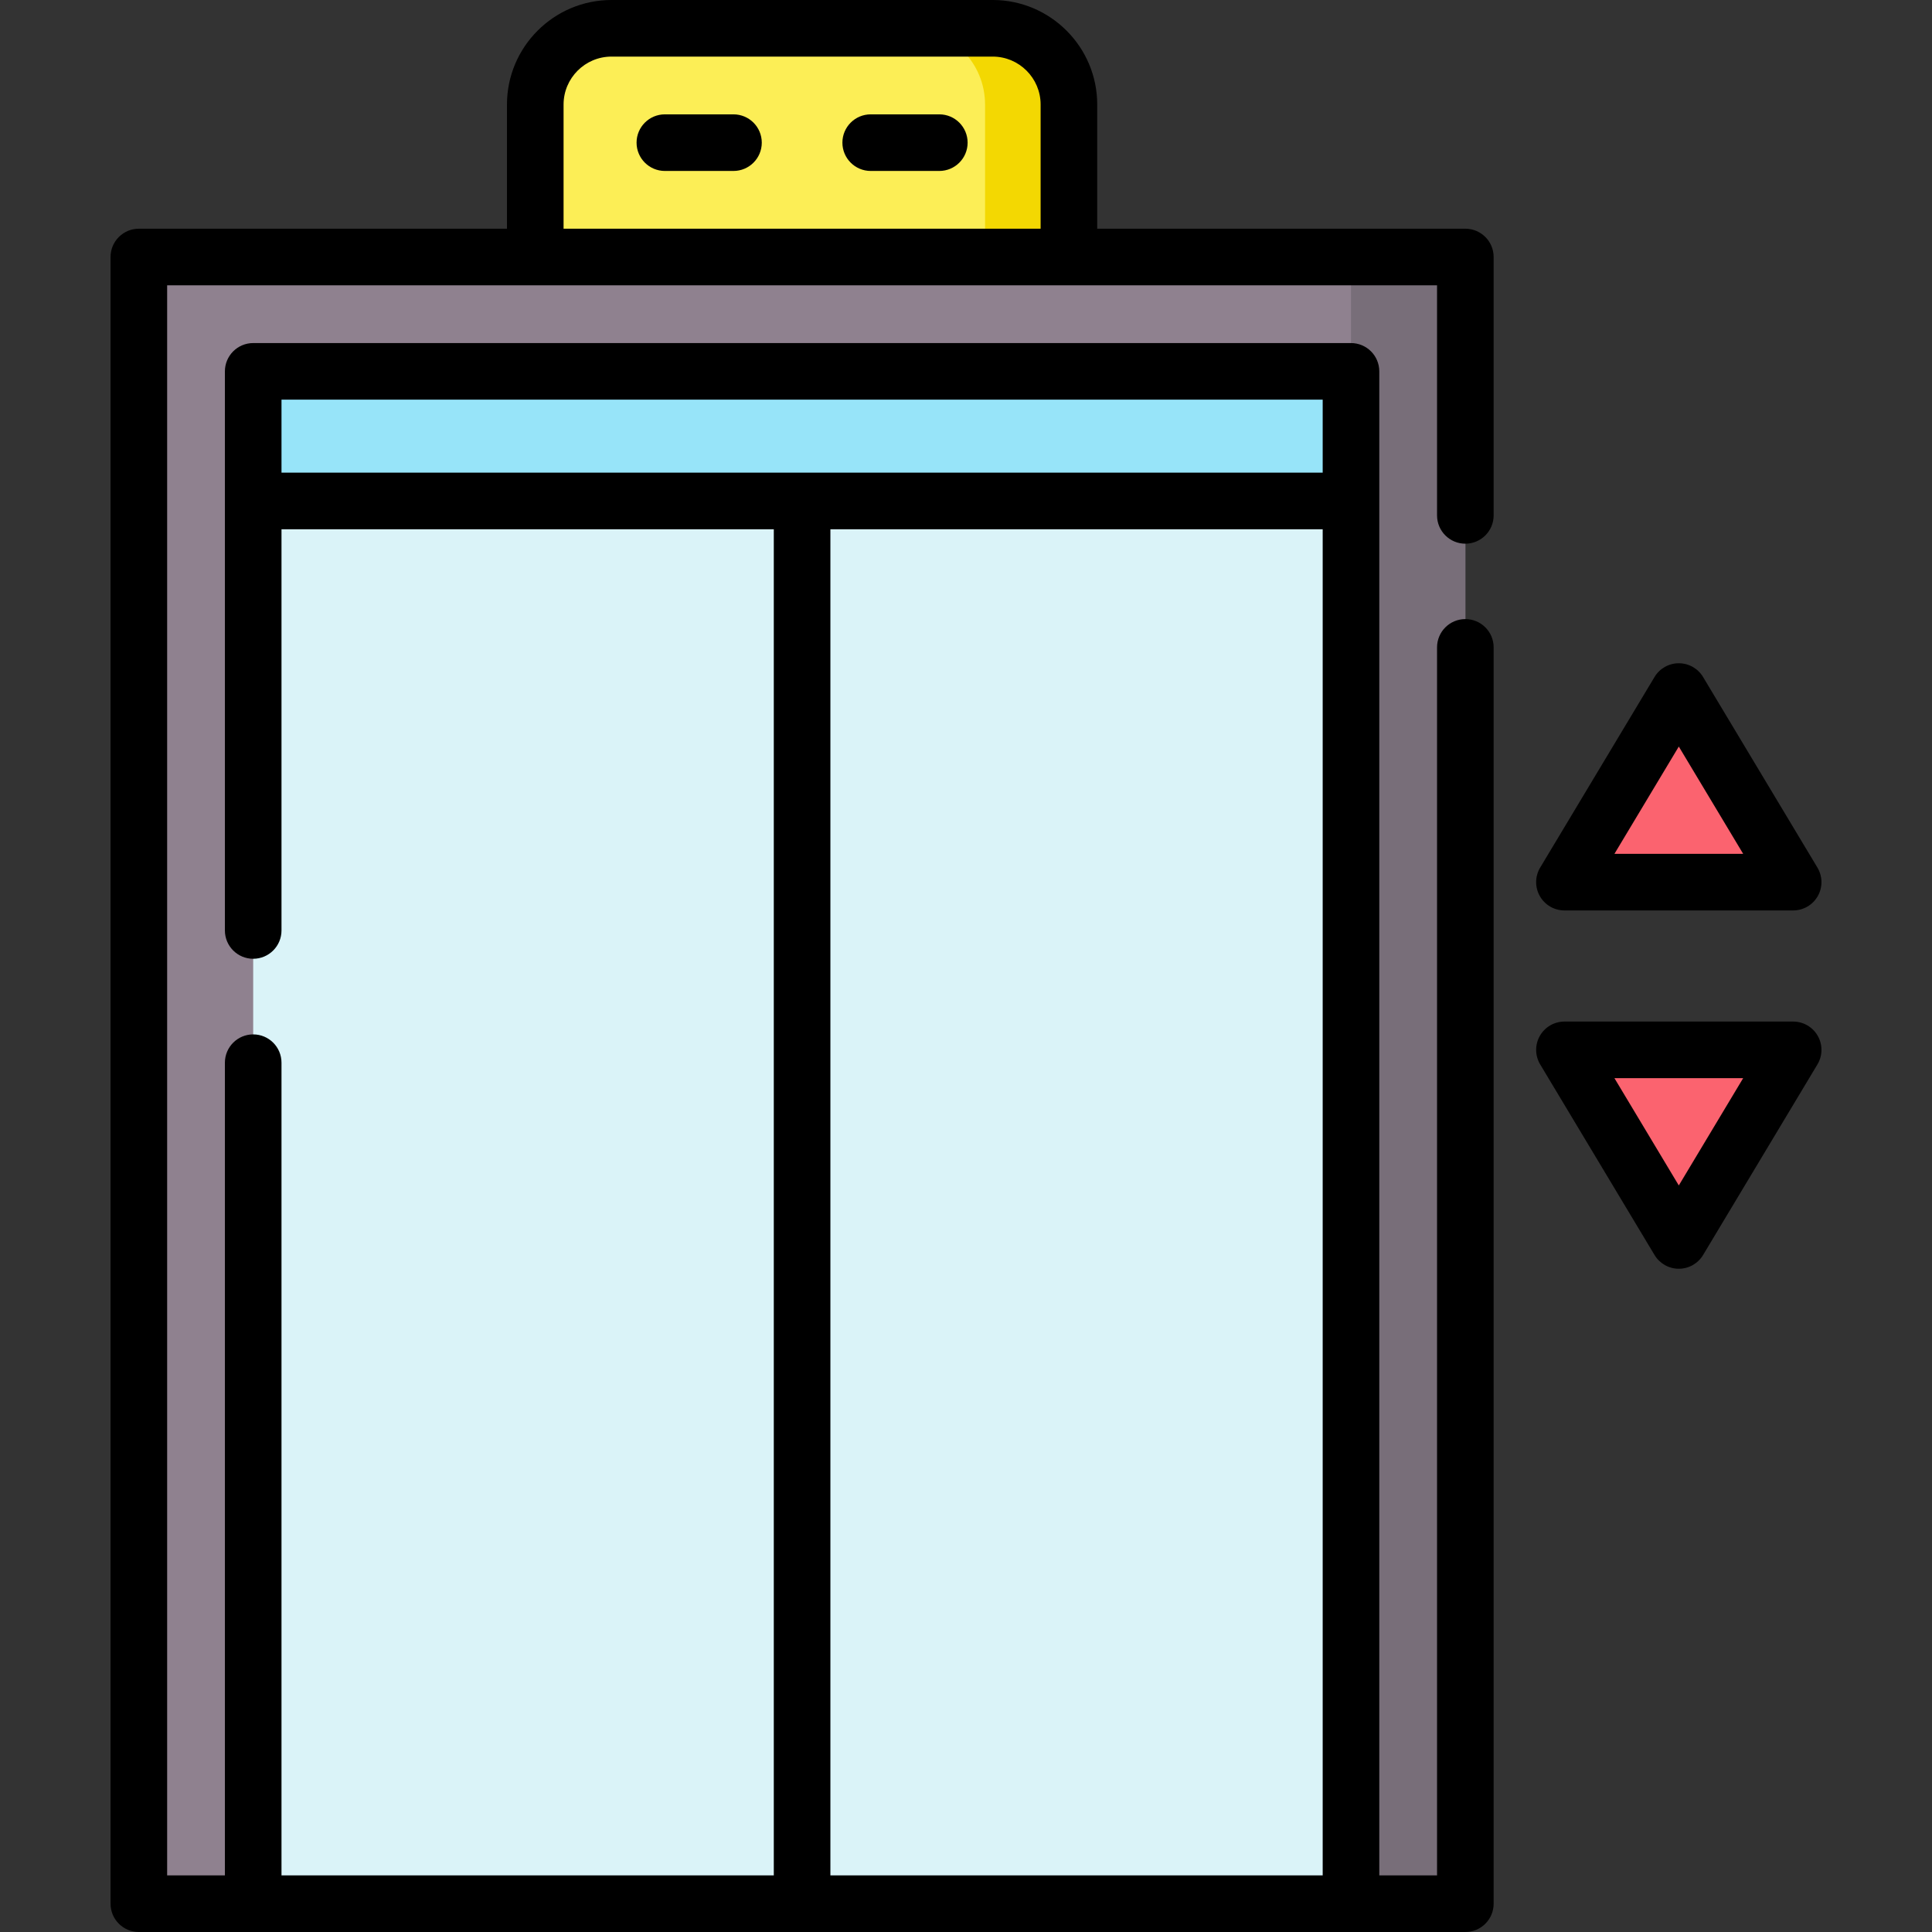 <svg id="Capa_1" enable-background="new 0 0 512 512" height="512" viewBox="0 0 512 512" width="512" xmlns="http://www.w3.org/2000/svg"><rect x="0" y="0" width="512" height="512" fill="#333333" stroke="none"/><path d="m283.274 68.11h-141.422v-40.61c0-11.046 8.954-20 20-20h101.423c11.046 0 20 8.954 20 20v40.61z" fill="#fcee56"/><path d="m263.071 7.5h-22.224c11.158 0 20.203 9.045 20.203 20.203v40.407h22.224v-40.407c0-11.158-9.045-20.203-20.203-20.203z" fill="#f3d802"/><path d="m-5.632 110.537h436.39v351.537h-436.39z" fill="#8f818f" transform="matrix(0 1 -1 0 498.868 73.742)"/><path d="m358.026 68.11h30.305v436.39h-30.305z" fill="#786e79"/><path d="m67.1 98.415h290.927v406.085h-290.927z" fill="#daf3f8"/><path d="m67.1 98.415h290.927v34.346h-290.927z" fill="#97e4f9"/><path d="m475.205 233.776-30.305-50.508-30.304 50.508z" fill="#fb636f"/><path d="m475.205 278.224-30.305 50.508-30.304-50.508z" fill="#fb636f"/><path d="m388.331 60.61h-97.557v-32.907c0-15.275-12.427-27.703-27.703-27.703h-101.016c-15.275 0-27.703 12.428-27.703 27.703v32.907h-97.557c-4.143 0-7.5 3.358-7.5 7.5v436.39c0 4.142 3.357 7.5 7.5 7.5h351.536c4.143 0 7.5-3.358 7.5-7.5v-332.937c0-4.142-3.357-7.5-7.5-7.5s-7.5 3.358-7.5 7.5v325.437h-15.305v-398.585c0-4.142-3.357-7.5-7.5-7.5h-290.926c-4.143 0-7.5 3.358-7.5 7.5v148.169c0 4.142 3.357 7.5 7.5 7.5s7.5-3.358 7.5-7.5v-106.324h130.464v356.74h-130.464v-215.375c0-4.142-3.357-7.5-7.5-7.5s-7.5 3.358-7.5 7.5v215.375h-15.305v-421.39h336.536v60.974c0 4.142 3.357 7.5 7.5 7.5s7.5-3.358 7.5-7.5v-68.474c0-4.142-3.357-7.5-7.5-7.5zm-313.731 45.305h275.927v19.346h-275.927zm145.464 34.345h130.463v356.74h-130.463zm-70.712-112.557c0-7.004 5.698-12.703 12.703-12.703h101.017c7.005 0 12.703 5.699 12.703 12.703v32.907h-126.423z"/><path d="m248.929 30.305h-18.183c-4.143 0-7.5 3.358-7.5 7.5s3.357 7.5 7.5 7.5h18.183c4.143 0 7.5-3.358 7.5-7.5s-3.358-7.5-7.5-7.5z"/><path d="m194.38 30.305h-18.183c-4.143 0-7.5 3.358-7.5 7.5s3.357 7.5 7.5 7.5h18.183c4.143 0 7.5-3.358 7.5-7.5s-3.357-7.5-7.5-7.5z"/><path d="m414.596 241.276h60.609c2.702 0 5.195-1.454 6.526-3.805 1.331-2.352 1.295-5.237-.095-7.554l-30.305-50.508c-1.355-2.259-3.797-3.641-6.432-3.641s-5.076 1.382-6.432 3.641l-30.305 50.508c-1.39 2.317-1.426 5.203-.095 7.554 1.333 2.352 3.827 3.805 6.529 3.805zm30.304-43.43 17.059 28.431h-34.117z"/><path d="m475.205 270.724h-60.609c-2.702 0-5.195 1.454-6.526 3.805-1.331 2.352-1.295 5.237.095 7.554l30.305 50.508c1.355 2.259 3.797 3.641 6.432 3.641s5.076-1.382 6.432-3.641l30.305-50.508c1.39-2.317 1.426-5.203.095-7.554-1.334-2.352-3.827-3.805-6.529-3.805zm-30.305 43.43-17.059-28.431h34.117z"/></svg>
